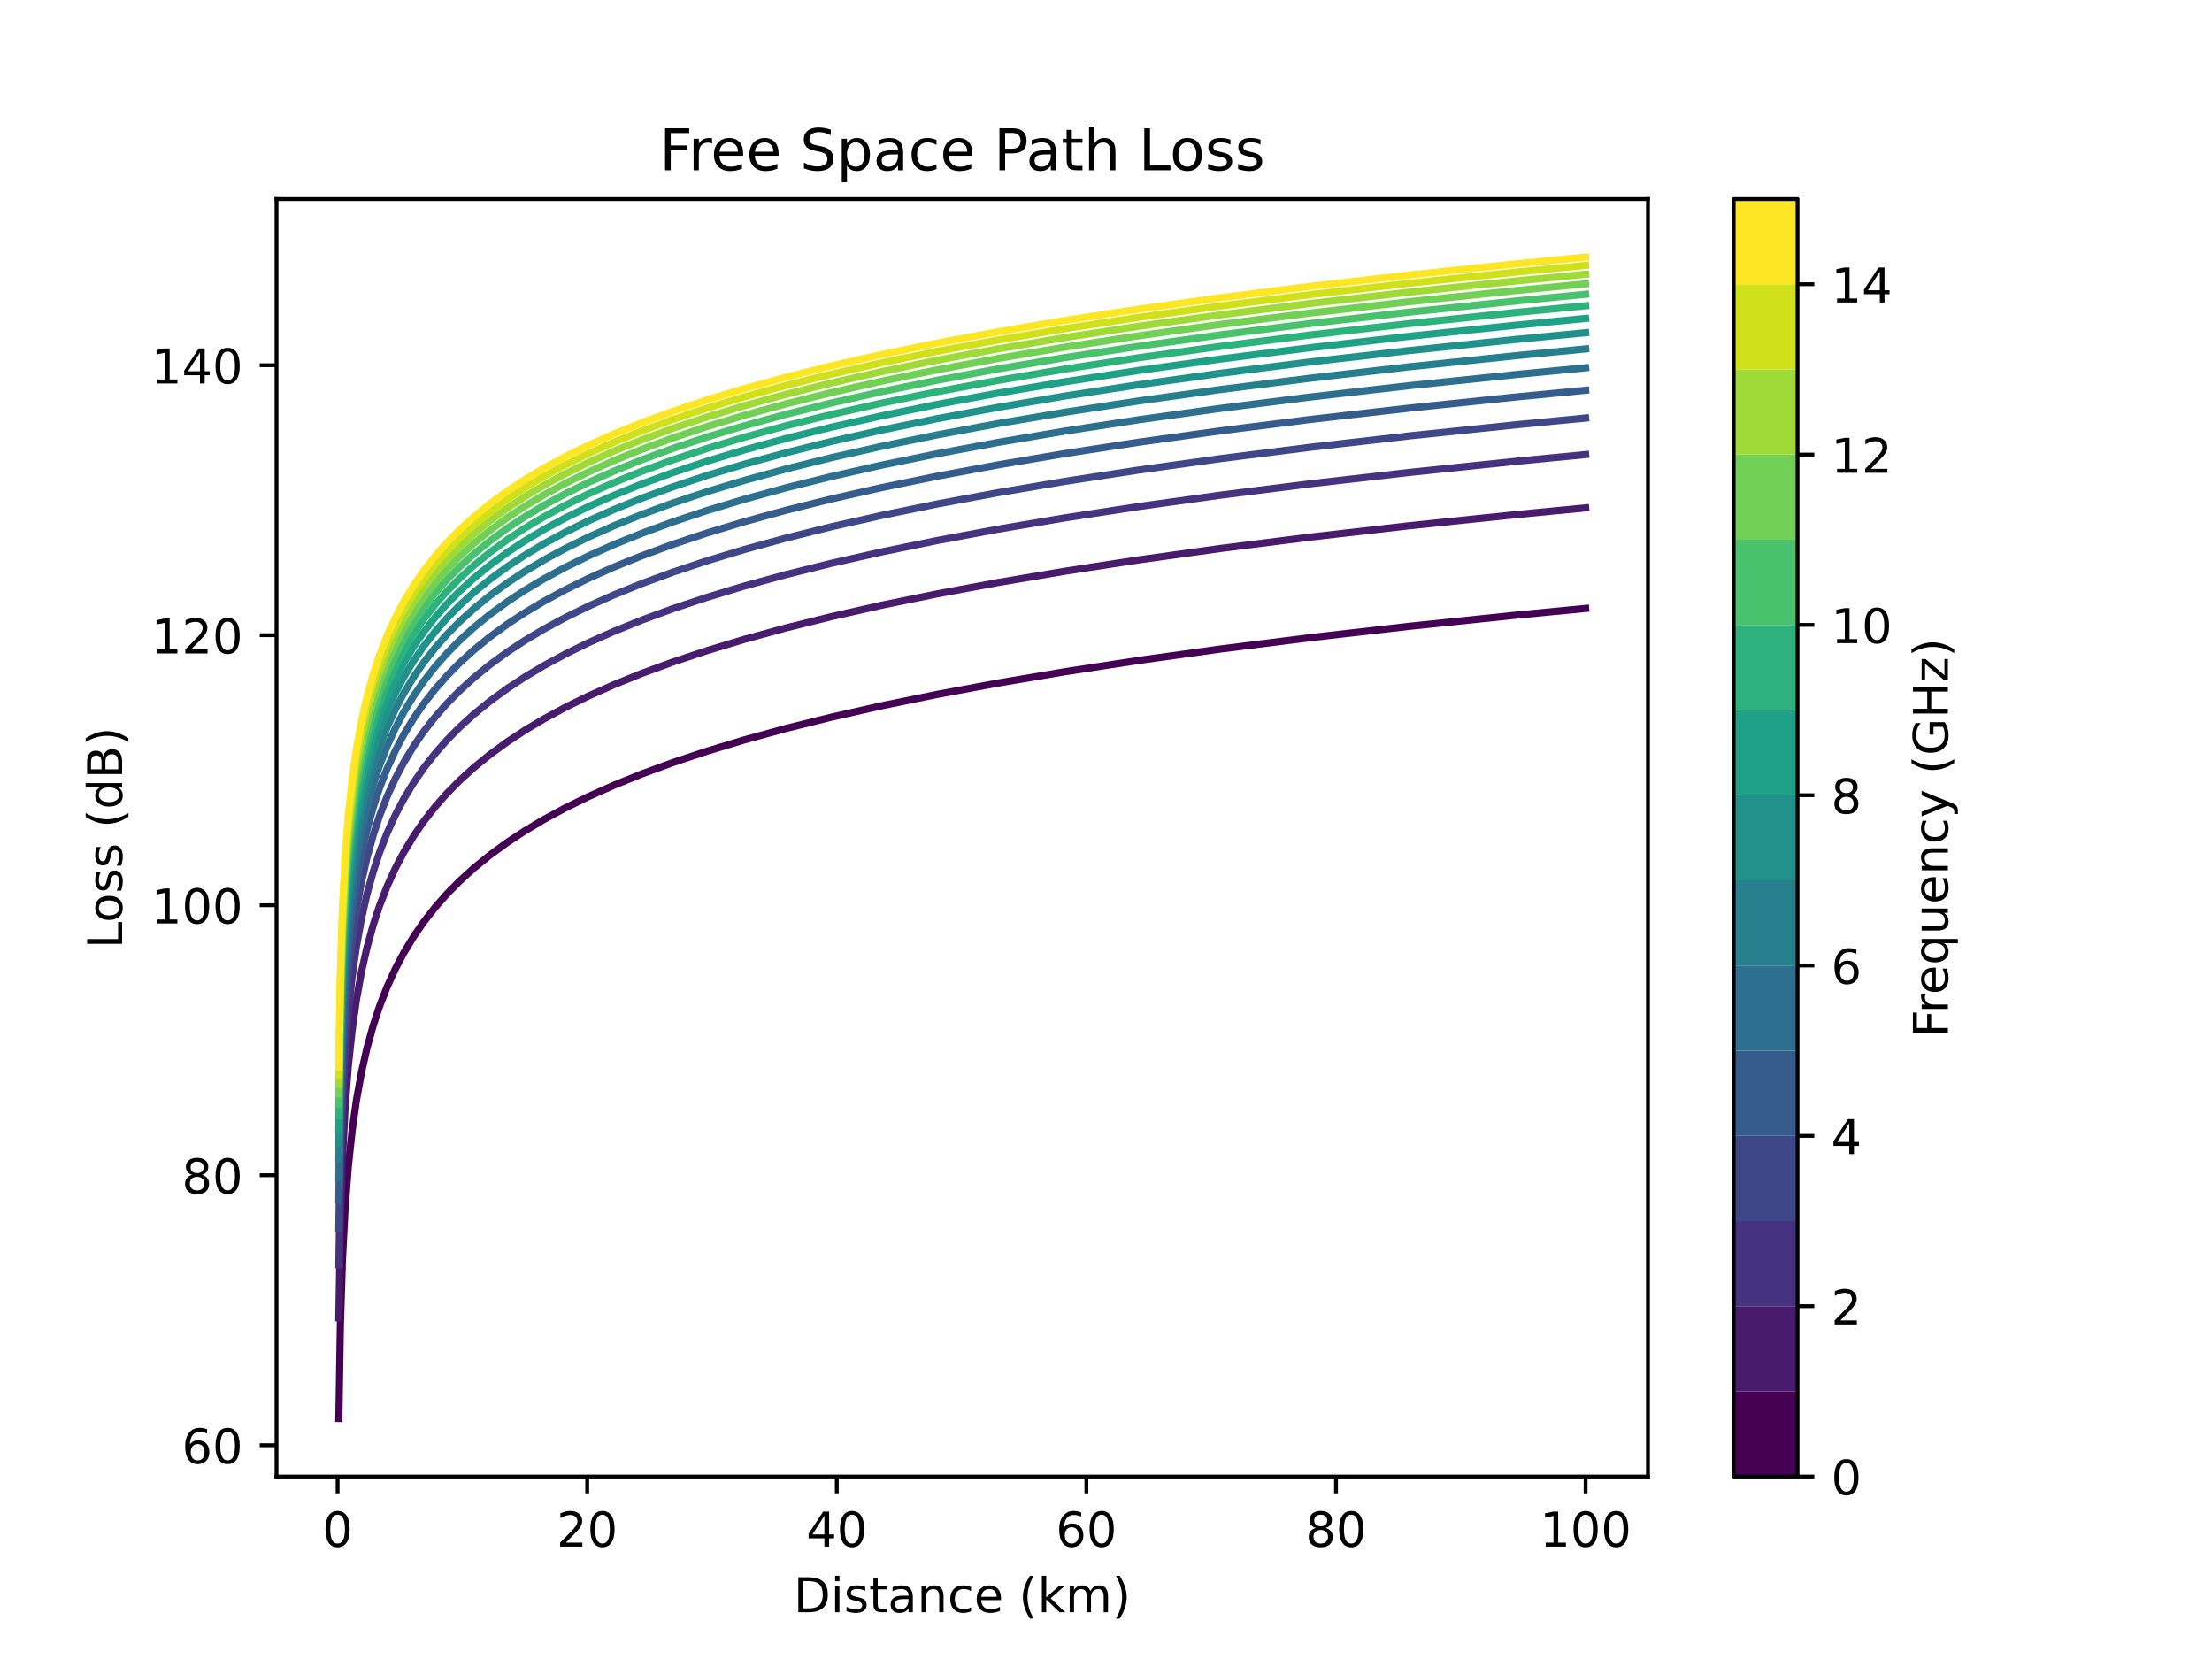 <?xml version="1.0" encoding="utf-8" standalone="no"?>
<!DOCTYPE svg PUBLIC "-//W3C//DTD SVG 1.1//EN"
  "http://www.w3.org/Graphics/SVG/1.1/DTD/svg11.dtd">
<!-- Created with matplotlib (https://matplotlib.org/) -->
<svg height="345.6pt" version="1.1" viewBox="0 0 460.8 345.6" width="460.8pt" xmlns="http://www.w3.org/2000/svg" xmlns:xlink="http://www.w3.org/1999/xlink">
 <defs>
  <style type="text/css">*{stroke-linecap:butt;stroke-linejoin:round;}</style>
 </defs>
 <g id="figure_1">
  <g id="patch_1">
   <path d="M 0 345.6 
L 460.8 345.6 
L 460.8 0 
L 0 0 
z
" style="fill:#ffffff;"/>
  </g>
  <g id="axes_1">
   <g id="patch_2">
    <path d="M 57.6 307.584 
L 343.296 307.584 
L 343.296 41.472 
L 57.6 41.472 
z
" style="fill:#ffffff;"/>
   </g>
   <g id="matplotlib.axis_1">
    <g id="xtick_1">
     <g id="line2d_1">
      <defs>
       <path d="M 0 0 
L 0 3.5 
" id="mf21eb41e03" style="stroke:#000000;stroke-width:0.8;"/>
      </defs>
      <g>
       <use style="stroke:#000000;stroke-width:0.8;" x="70.326" xlink:href="#mf21eb41e03" y="307.584"/>
      </g>
     </g>
     <g id="text_1">
      <!-- 0 -->
      <g transform="translate(67.145 322.182)scale(0.1 -0.1)">
       <defs>
        <path d="M 31.781 66.406 
Q 24.172 66.406 20.328 58.906 
Q 16.5 51.422 16.5 36.375 
Q 16.5 21.391 20.328 13.891 
Q 24.172 6.391 31.781 6.391 
Q 39.453 6.391 43.281 13.891 
Q 47.125 21.391 47.125 36.375 
Q 47.125 51.422 43.281 58.906 
Q 39.453 66.406 31.781 66.406 
z
M 31.781 74.219 
Q 44.047 74.219 50.516 64.516 
Q 56.984 54.828 56.984 36.375 
Q 56.984 17.969 50.516 8.266 
Q 44.047 -1.422 31.781 -1.422 
Q 19.531 -1.422 13.062 8.266 
Q 6.594 17.969 6.594 36.375 
Q 6.594 54.828 13.062 64.516 
Q 19.531 74.219 31.781 74.219 
z
" id="DejaVuSans-48"/>
       </defs>
       <use xlink:href="#DejaVuSans-48"/>
      </g>
     </g>
    </g>
    <g id="xtick_2">
     <g id="line2d_2">
      <g>
       <use style="stroke:#000000;stroke-width:0.8;" x="122.323" xlink:href="#mf21eb41e03" y="307.584"/>
      </g>
     </g>
     <g id="text_2">
      <!-- 20 -->
      <g transform="translate(115.96 322.182)scale(0.1 -0.1)">
       <defs>
        <path d="M 19.188 8.297 
L 53.609 8.297 
L 53.609 0 
L 7.328 0 
L 7.328 8.297 
Q 12.938 14.109 22.625 23.891 
Q 32.328 33.688 34.812 36.531 
Q 39.547 41.844 41.422 45.531 
Q 43.312 49.219 43.312 52.781 
Q 43.312 58.594 39.234 62.25 
Q 35.156 65.922 28.609 65.922 
Q 23.969 65.922 18.812 64.312 
Q 13.672 62.703 7.812 59.422 
L 7.812 69.391 
Q 13.766 71.781 18.938 73 
Q 24.125 74.219 28.422 74.219 
Q 39.75 74.219 46.484 68.547 
Q 53.219 62.891 53.219 53.422 
Q 53.219 48.922 51.531 44.891 
Q 49.859 40.875 45.406 35.406 
Q 44.188 33.984 37.641 27.219 
Q 31.109 20.453 19.188 8.297 
z
" id="DejaVuSans-50"/>
       </defs>
       <use xlink:href="#DejaVuSans-50"/>
       <use x="63.623" xlink:href="#DejaVuSans-48"/>
      </g>
     </g>
    </g>
    <g id="xtick_3">
     <g id="line2d_3">
      <g>
       <use style="stroke:#000000;stroke-width:0.8;" x="174.32" xlink:href="#mf21eb41e03" y="307.584"/>
      </g>
     </g>
     <g id="text_3">
      <!-- 40 -->
      <g transform="translate(167.957 322.182)scale(0.1 -0.1)">
       <defs>
        <path d="M 37.797 64.312 
L 12.891 25.391 
L 37.797 25.391 
z
M 35.203 72.906 
L 47.609 72.906 
L 47.609 25.391 
L 58.016 25.391 
L 58.016 17.188 
L 47.609 17.188 
L 47.609 0 
L 37.797 0 
L 37.797 17.188 
L 4.891 17.188 
L 4.891 26.703 
z
" id="DejaVuSans-52"/>
       </defs>
       <use xlink:href="#DejaVuSans-52"/>
       <use x="63.623" xlink:href="#DejaVuSans-48"/>
      </g>
     </g>
    </g>
    <g id="xtick_4">
     <g id="line2d_4">
      <g>
       <use style="stroke:#000000;stroke-width:0.8;" x="226.316" xlink:href="#mf21eb41e03" y="307.584"/>
      </g>
     </g>
     <g id="text_4">
      <!-- 60 -->
      <g transform="translate(219.954 322.182)scale(0.1 -0.1)">
       <defs>
        <path d="M 33.016 40.375 
Q 26.375 40.375 22.484 35.828 
Q 18.609 31.297 18.609 23.391 
Q 18.609 15.531 22.484 10.953 
Q 26.375 6.391 33.016 6.391 
Q 39.656 6.391 43.531 10.953 
Q 47.406 15.531 47.406 23.391 
Q 47.406 31.297 43.531 35.828 
Q 39.656 40.375 33.016 40.375 
z
M 52.594 71.297 
L 52.594 62.312 
Q 48.875 64.062 45.094 64.984 
Q 41.312 65.922 37.594 65.922 
Q 27.828 65.922 22.672 59.328 
Q 17.531 52.734 16.797 39.406 
Q 19.672 43.656 24.016 45.922 
Q 28.375 48.188 33.594 48.188 
Q 44.578 48.188 50.953 41.516 
Q 57.328 34.859 57.328 23.391 
Q 57.328 12.156 50.688 5.359 
Q 44.047 -1.422 33.016 -1.422 
Q 20.359 -1.422 13.672 8.266 
Q 6.984 17.969 6.984 36.375 
Q 6.984 53.656 15.188 63.938 
Q 23.391 74.219 37.203 74.219 
Q 40.922 74.219 44.703 73.484 
Q 48.484 72.75 52.594 71.297 
z
" id="DejaVuSans-54"/>
       </defs>
       <use xlink:href="#DejaVuSans-54"/>
       <use x="63.623" xlink:href="#DejaVuSans-48"/>
      </g>
     </g>
    </g>
    <g id="xtick_5">
     <g id="line2d_5">
      <g>
       <use style="stroke:#000000;stroke-width:0.8;" x="278.313" xlink:href="#mf21eb41e03" y="307.584"/>
      </g>
     </g>
     <g id="text_5">
      <!-- 80 -->
      <g transform="translate(271.951 322.182)scale(0.1 -0.1)">
       <defs>
        <path d="M 31.781 34.625 
Q 24.75 34.625 20.719 30.859 
Q 16.703 27.094 16.703 20.516 
Q 16.703 13.922 20.719 10.156 
Q 24.75 6.391 31.781 6.391 
Q 38.812 6.391 42.859 10.172 
Q 46.922 13.969 46.922 20.516 
Q 46.922 27.094 42.891 30.859 
Q 38.875 34.625 31.781 34.625 
z
M 21.922 38.812 
Q 15.578 40.375 12.031 44.719 
Q 8.5 49.078 8.5 55.328 
Q 8.5 64.062 14.719 69.141 
Q 20.953 74.219 31.781 74.219 
Q 42.672 74.219 48.875 69.141 
Q 55.078 64.062 55.078 55.328 
Q 55.078 49.078 51.531 44.719 
Q 48 40.375 41.703 38.812 
Q 48.828 37.156 52.797 32.312 
Q 56.781 27.484 56.781 20.516 
Q 56.781 9.906 50.312 4.234 
Q 43.844 -1.422 31.781 -1.422 
Q 19.734 -1.422 13.25 4.234 
Q 6.781 9.906 6.781 20.516 
Q 6.781 27.484 10.781 32.312 
Q 14.797 37.156 21.922 38.812 
z
M 18.312 54.391 
Q 18.312 48.734 21.844 45.562 
Q 25.391 42.391 31.781 42.391 
Q 38.141 42.391 41.719 45.562 
Q 45.312 48.734 45.312 54.391 
Q 45.312 60.062 41.719 63.234 
Q 38.141 66.406 31.781 66.406 
Q 25.391 66.406 21.844 63.234 
Q 18.312 60.062 18.312 54.391 
z
" id="DejaVuSans-56"/>
       </defs>
       <use xlink:href="#DejaVuSans-56"/>
       <use x="63.623" xlink:href="#DejaVuSans-48"/>
      </g>
     </g>
    </g>
    <g id="xtick_6">
     <g id="line2d_6">
      <g>
       <use style="stroke:#000000;stroke-width:0.8;" x="330.31" xlink:href="#mf21eb41e03" y="307.584"/>
      </g>
     </g>
     <g id="text_6">
      <!-- 100 -->
      <g transform="translate(320.766 322.182)scale(0.1 -0.1)">
       <defs>
        <path d="M 12.406 8.297 
L 28.516 8.297 
L 28.516 63.922 
L 10.984 60.406 
L 10.984 69.391 
L 28.422 72.906 
L 38.281 72.906 
L 38.281 8.297 
L 54.391 8.297 
L 54.391 0 
L 12.406 0 
z
" id="DejaVuSans-49"/>
       </defs>
       <use xlink:href="#DejaVuSans-49"/>
       <use x="63.623" xlink:href="#DejaVuSans-48"/>
       <use x="127.246" xlink:href="#DejaVuSans-48"/>
      </g>
     </g>
    </g>
    <g id="text_7">
     <!-- Distance (km) -->
     <g transform="translate(165.329 335.861)scale(0.1 -0.1)">
      <defs>
       <path d="M 19.672 64.797 
L 19.672 8.109 
L 31.594 8.109 
Q 46.688 8.109 53.688 14.938 
Q 60.688 21.781 60.688 36.531 
Q 60.688 51.172 53.688 57.984 
Q 46.688 64.797 31.594 64.797 
z
M 9.812 72.906 
L 30.078 72.906 
Q 51.266 72.906 61.172 64.094 
Q 71.094 55.281 71.094 36.531 
Q 71.094 17.672 61.125 8.828 
Q 51.172 0 30.078 0 
L 9.812 0 
z
" id="DejaVuSans-68"/>
       <path d="M 9.422 54.688 
L 18.406 54.688 
L 18.406 0 
L 9.422 0 
z
M 9.422 75.984 
L 18.406 75.984 
L 18.406 64.594 
L 9.422 64.594 
z
" id="DejaVuSans-105"/>
       <path d="M 44.281 53.078 
L 44.281 44.578 
Q 40.484 46.531 36.375 47.5 
Q 32.281 48.484 27.875 48.484 
Q 21.188 48.484 17.844 46.438 
Q 14.5 44.391 14.5 40.281 
Q 14.5 37.156 16.891 35.375 
Q 19.281 33.594 26.516 31.984 
L 29.594 31.297 
Q 39.156 29.25 43.188 25.516 
Q 47.219 21.781 47.219 15.094 
Q 47.219 7.469 41.188 3.016 
Q 35.156 -1.422 24.609 -1.422 
Q 20.219 -1.422 15.453 -0.562 
Q 10.688 0.297 5.422 2 
L 5.422 11.281 
Q 10.406 8.688 15.234 7.391 
Q 20.062 6.109 24.812 6.109 
Q 31.156 6.109 34.562 8.281 
Q 37.984 10.453 37.984 14.406 
Q 37.984 18.062 35.516 20.016 
Q 33.062 21.969 24.703 23.781 
L 21.578 24.516 
Q 13.234 26.266 9.516 29.906 
Q 5.812 33.547 5.812 39.891 
Q 5.812 47.609 11.281 51.797 
Q 16.75 56 26.812 56 
Q 31.781 56 36.172 55.266 
Q 40.578 54.547 44.281 53.078 
z
" id="DejaVuSans-115"/>
       <path d="M 18.312 70.219 
L 18.312 54.688 
L 36.812 54.688 
L 36.812 47.703 
L 18.312 47.703 
L 18.312 18.016 
Q 18.312 11.328 20.141 9.422 
Q 21.969 7.516 27.594 7.516 
L 36.812 7.516 
L 36.812 0 
L 27.594 0 
Q 17.188 0 13.234 3.875 
Q 9.281 7.766 9.281 18.016 
L 9.281 47.703 
L 2.688 47.703 
L 2.688 54.688 
L 9.281 54.688 
L 9.281 70.219 
z
" id="DejaVuSans-116"/>
       <path d="M 34.281 27.484 
Q 23.391 27.484 19.188 25 
Q 14.984 22.516 14.984 16.5 
Q 14.984 11.719 18.141 8.906 
Q 21.297 6.109 26.703 6.109 
Q 34.188 6.109 38.703 11.406 
Q 43.219 16.703 43.219 25.484 
L 43.219 27.484 
z
M 52.203 31.203 
L 52.203 0 
L 43.219 0 
L 43.219 8.297 
Q 40.141 3.328 35.547 0.953 
Q 30.953 -1.422 24.312 -1.422 
Q 15.922 -1.422 10.953 3.297 
Q 6 8.016 6 15.922 
Q 6 25.141 12.172 29.828 
Q 18.359 34.516 30.609 34.516 
L 43.219 34.516 
L 43.219 35.406 
Q 43.219 41.609 39.141 45 
Q 35.062 48.391 27.688 48.391 
Q 23 48.391 18.547 47.266 
Q 14.109 46.141 10.016 43.891 
L 10.016 52.203 
Q 14.938 54.109 19.578 55.047 
Q 24.219 56 28.609 56 
Q 40.484 56 46.344 49.844 
Q 52.203 43.703 52.203 31.203 
z
" id="DejaVuSans-97"/>
       <path d="M 54.891 33.016 
L 54.891 0 
L 45.906 0 
L 45.906 32.719 
Q 45.906 40.484 42.875 44.328 
Q 39.844 48.188 33.797 48.188 
Q 26.516 48.188 22.312 43.547 
Q 18.109 38.922 18.109 30.906 
L 18.109 0 
L 9.078 0 
L 9.078 54.688 
L 18.109 54.688 
L 18.109 46.188 
Q 21.344 51.125 25.703 53.562 
Q 30.078 56 35.797 56 
Q 45.219 56 50.047 50.172 
Q 54.891 44.344 54.891 33.016 
z
" id="DejaVuSans-110"/>
       <path d="M 48.781 52.594 
L 48.781 44.188 
Q 44.969 46.297 41.141 47.344 
Q 37.312 48.391 33.406 48.391 
Q 24.656 48.391 19.812 42.844 
Q 14.984 37.312 14.984 27.297 
Q 14.984 17.281 19.812 11.734 
Q 24.656 6.203 33.406 6.203 
Q 37.312 6.203 41.141 7.25 
Q 44.969 8.297 48.781 10.406 
L 48.781 2.094 
Q 45.016 0.344 40.984 -0.531 
Q 36.969 -1.422 32.422 -1.422 
Q 20.062 -1.422 12.781 6.344 
Q 5.516 14.109 5.516 27.297 
Q 5.516 40.672 12.859 48.328 
Q 20.219 56 33.016 56 
Q 37.156 56 41.109 55.141 
Q 45.062 54.297 48.781 52.594 
z
" id="DejaVuSans-99"/>
       <path d="M 56.203 29.594 
L 56.203 25.203 
L 14.891 25.203 
Q 15.484 15.922 20.484 11.062 
Q 25.484 6.203 34.422 6.203 
Q 39.594 6.203 44.453 7.469 
Q 49.312 8.734 54.109 11.281 
L 54.109 2.781 
Q 49.266 0.734 44.188 -0.344 
Q 39.109 -1.422 33.891 -1.422 
Q 20.797 -1.422 13.156 6.188 
Q 5.516 13.812 5.516 26.812 
Q 5.516 40.234 12.766 48.109 
Q 20.016 56 32.328 56 
Q 43.359 56 49.781 48.891 
Q 56.203 41.797 56.203 29.594 
z
M 47.219 32.234 
Q 47.125 39.594 43.094 43.984 
Q 39.062 48.391 32.422 48.391 
Q 24.906 48.391 20.391 44.141 
Q 15.875 39.891 15.188 32.172 
z
" id="DejaVuSans-101"/>
       <path id="DejaVuSans-32"/>
       <path d="M 31 75.875 
Q 24.469 64.656 21.281 53.656 
Q 18.109 42.672 18.109 31.391 
Q 18.109 20.125 21.312 9.062 
Q 24.516 -2 31 -13.188 
L 23.188 -13.188 
Q 15.875 -1.703 12.234 9.375 
Q 8.594 20.453 8.594 31.391 
Q 8.594 42.281 12.203 53.312 
Q 15.828 64.359 23.188 75.875 
z
" id="DejaVuSans-40"/>
       <path d="M 9.078 75.984 
L 18.109 75.984 
L 18.109 31.109 
L 44.922 54.688 
L 56.391 54.688 
L 27.391 29.109 
L 57.625 0 
L 45.906 0 
L 18.109 26.703 
L 18.109 0 
L 9.078 0 
z
" id="DejaVuSans-107"/>
       <path d="M 52 44.188 
Q 55.375 50.25 60.062 53.125 
Q 64.75 56 71.094 56 
Q 79.641 56 84.281 50.016 
Q 88.922 44.047 88.922 33.016 
L 88.922 0 
L 79.891 0 
L 79.891 32.719 
Q 79.891 40.578 77.094 44.375 
Q 74.312 48.188 68.609 48.188 
Q 61.625 48.188 57.562 43.547 
Q 53.516 38.922 53.516 30.906 
L 53.516 0 
L 44.484 0 
L 44.484 32.719 
Q 44.484 40.625 41.703 44.406 
Q 38.922 48.188 33.109 48.188 
Q 26.219 48.188 22.156 43.531 
Q 18.109 38.875 18.109 30.906 
L 18.109 0 
L 9.078 0 
L 9.078 54.688 
L 18.109 54.688 
L 18.109 46.188 
Q 21.188 51.219 25.484 53.609 
Q 29.781 56 35.688 56 
Q 41.656 56 45.828 52.969 
Q 50 49.953 52 44.188 
z
" id="DejaVuSans-109"/>
       <path d="M 8.016 75.875 
L 15.828 75.875 
Q 23.141 64.359 26.781 53.312 
Q 30.422 42.281 30.422 31.391 
Q 30.422 20.453 26.781 9.375 
Q 23.141 -1.703 15.828 -13.188 
L 8.016 -13.188 
Q 14.5 -2 17.703 9.062 
Q 20.906 20.125 20.906 31.391 
Q 20.906 42.672 17.703 53.656 
Q 14.5 64.656 8.016 75.875 
z
" id="DejaVuSans-41"/>
      </defs>
      <use xlink:href="#DejaVuSans-68"/>
      <use x="77.002" xlink:href="#DejaVuSans-105"/>
      <use x="104.785" xlink:href="#DejaVuSans-115"/>
      <use x="156.885" xlink:href="#DejaVuSans-116"/>
      <use x="196.094" xlink:href="#DejaVuSans-97"/>
      <use x="257.373" xlink:href="#DejaVuSans-110"/>
      <use x="320.752" xlink:href="#DejaVuSans-99"/>
      <use x="375.732" xlink:href="#DejaVuSans-101"/>
      <use x="437.256" xlink:href="#DejaVuSans-32"/>
      <use x="469.043" xlink:href="#DejaVuSans-40"/>
      <use x="508.057" xlink:href="#DejaVuSans-107"/>
      <use x="565.967" xlink:href="#DejaVuSans-109"/>
      <use x="663.379" xlink:href="#DejaVuSans-41"/>
     </g>
    </g>
   </g>
   <g id="matplotlib.axis_2">
    <g id="ytick_1">
     <g id="line2d_7">
      <defs>
       <path d="M 0 0 
L -3.5 0 
" id="m1168a7c85b" style="stroke:#000000;stroke-width:0.8;"/>
      </defs>
      <g>
       <use style="stroke:#000000;stroke-width:0.8;" x="57.6" xlink:href="#m1168a7c85b" y="301.068"/>
      </g>
     </g>
     <g id="text_8">
      <!-- 60 -->
      <g transform="translate(37.875 304.867)scale(0.1 -0.1)">
       <use xlink:href="#DejaVuSans-54"/>
       <use x="63.623" xlink:href="#DejaVuSans-48"/>
      </g>
     </g>
    </g>
    <g id="ytick_2">
     <g id="line2d_8">
      <g>
       <use style="stroke:#000000;stroke-width:0.8;" x="57.6" xlink:href="#m1168a7c85b" y="244.821"/>
      </g>
     </g>
     <g id="text_9">
      <!-- 80 -->
      <g transform="translate(37.875 248.62)scale(0.1 -0.1)">
       <use xlink:href="#DejaVuSans-56"/>
       <use x="63.623" xlink:href="#DejaVuSans-48"/>
      </g>
     </g>
    </g>
    <g id="ytick_3">
     <g id="line2d_9">
      <g>
       <use style="stroke:#000000;stroke-width:0.8;" x="57.6" xlink:href="#m1168a7c85b" y="188.574"/>
      </g>
     </g>
     <g id="text_10">
      <!-- 100 -->
      <g transform="translate(31.512 192.373)scale(0.1 -0.1)">
       <use xlink:href="#DejaVuSans-49"/>
       <use x="63.623" xlink:href="#DejaVuSans-48"/>
       <use x="127.246" xlink:href="#DejaVuSans-48"/>
      </g>
     </g>
    </g>
    <g id="ytick_4">
     <g id="line2d_10">
      <g>
       <use style="stroke:#000000;stroke-width:0.8;" x="57.6" xlink:href="#m1168a7c85b" y="132.327"/>
      </g>
     </g>
     <g id="text_11">
      <!-- 120 -->
      <g transform="translate(31.512 136.126)scale(0.1 -0.1)">
       <use xlink:href="#DejaVuSans-49"/>
       <use x="63.623" xlink:href="#DejaVuSans-50"/>
       <use x="127.246" xlink:href="#DejaVuSans-48"/>
      </g>
     </g>
    </g>
    <g id="ytick_5">
     <g id="line2d_11">
      <g>
       <use style="stroke:#000000;stroke-width:0.8;" x="57.6" xlink:href="#m1168a7c85b" y="76.08"/>
      </g>
     </g>
     <g id="text_12">
      <!-- 140 -->
      <g transform="translate(31.512 79.88)scale(0.1 -0.1)">
       <use xlink:href="#DejaVuSans-49"/>
       <use x="63.623" xlink:href="#DejaVuSans-52"/>
       <use x="127.246" xlink:href="#DejaVuSans-48"/>
      </g>
     </g>
    </g>
    <g id="text_13">
     <!-- Loss (dB) -->
     <g transform="translate(25.433 197.59)rotate(-90)scale(0.1 -0.1)">
      <defs>
       <path d="M 9.812 72.906 
L 19.672 72.906 
L 19.672 8.297 
L 55.172 8.297 
L 55.172 0 
L 9.812 0 
z
" id="DejaVuSans-76"/>
       <path d="M 30.609 48.391 
Q 23.391 48.391 19.188 42.75 
Q 14.984 37.109 14.984 27.297 
Q 14.984 17.484 19.156 11.844 
Q 23.344 6.203 30.609 6.203 
Q 37.797 6.203 41.984 11.859 
Q 46.188 17.531 46.188 27.297 
Q 46.188 37.016 41.984 42.703 
Q 37.797 48.391 30.609 48.391 
z
M 30.609 56 
Q 42.328 56 49.016 48.375 
Q 55.719 40.766 55.719 27.297 
Q 55.719 13.875 49.016 6.219 
Q 42.328 -1.422 30.609 -1.422 
Q 18.844 -1.422 12.172 6.219 
Q 5.516 13.875 5.516 27.297 
Q 5.516 40.766 12.172 48.375 
Q 18.844 56 30.609 56 
z
" id="DejaVuSans-111"/>
       <path d="M 45.406 46.391 
L 45.406 75.984 
L 54.391 75.984 
L 54.391 0 
L 45.406 0 
L 45.406 8.203 
Q 42.578 3.328 38.25 0.953 
Q 33.938 -1.422 27.875 -1.422 
Q 17.969 -1.422 11.734 6.484 
Q 5.516 14.406 5.516 27.297 
Q 5.516 40.188 11.734 48.094 
Q 17.969 56 27.875 56 
Q 33.938 56 38.25 53.625 
Q 42.578 51.266 45.406 46.391 
z
M 14.797 27.297 
Q 14.797 17.391 18.875 11.75 
Q 22.953 6.109 30.078 6.109 
Q 37.203 6.109 41.297 11.75 
Q 45.406 17.391 45.406 27.297 
Q 45.406 37.203 41.297 42.844 
Q 37.203 48.484 30.078 48.484 
Q 22.953 48.484 18.875 42.844 
Q 14.797 37.203 14.797 27.297 
z
" id="DejaVuSans-100"/>
       <path d="M 19.672 34.812 
L 19.672 8.109 
L 35.5 8.109 
Q 43.453 8.109 47.281 11.406 
Q 51.125 14.703 51.125 21.484 
Q 51.125 28.328 47.281 31.562 
Q 43.453 34.812 35.5 34.812 
z
M 19.672 64.797 
L 19.672 42.828 
L 34.281 42.828 
Q 41.5 42.828 45.031 45.531 
Q 48.578 48.25 48.578 53.812 
Q 48.578 59.328 45.031 62.062 
Q 41.5 64.797 34.281 64.797 
z
M 9.812 72.906 
L 35.016 72.906 
Q 46.297 72.906 52.391 68.219 
Q 58.5 63.531 58.5 54.891 
Q 58.5 48.188 55.375 44.234 
Q 52.25 40.281 46.188 39.312 
Q 53.469 37.75 57.5 32.781 
Q 61.531 27.828 61.531 20.406 
Q 61.531 10.641 54.891 5.312 
Q 48.25 0 35.984 0 
L 9.812 0 
z
" id="DejaVuSans-66"/>
      </defs>
      <use xlink:href="#DejaVuSans-76"/>
      <use x="53.963" xlink:href="#DejaVuSans-111"/>
      <use x="115.145" xlink:href="#DejaVuSans-115"/>
      <use x="167.244" xlink:href="#DejaVuSans-115"/>
      <use x="219.344" xlink:href="#DejaVuSans-32"/>
      <use x="251.131" xlink:href="#DejaVuSans-40"/>
      <use x="290.145" xlink:href="#DejaVuSans-100"/>
      <use x="353.621" xlink:href="#DejaVuSans-66"/>
      <use x="422.225" xlink:href="#DejaVuSans-41"/>
     </g>
    </g>
   </g>
   <g id="line2d_12">
    <path clip-path="url(#peaab844a6f)" d="M 70.586 295.488 
L 70.906 275.875 
L 71.336 262.348 
L 71.877 251.866 
L 72.549 243.073 
L 73.34 235.634 
L 74.246 229.209 
L 75.286 223.46 
L 76.431 218.388 
L 77.737 213.654 
L 79.076 209.596 
L 80.657 205.538 
L 82.357 201.818 
L 84.143 198.437 
L 86.194 195.055 
L 88.299 192.012 
L 90.684 188.968 
L 93.068 186.263 
L 95.732 183.558 
L 98.707 180.852 
L 102.031 178.147 
L 105.743 175.442 
L 109.347 173.075 
L 113.318 170.708 
L 117.692 168.34 
L 122.512 165.973 
L 127.822 163.606 
L 133.672 161.239 
L 140.118 158.872 
L 147.219 156.505 
L 155.043 154.138 
L 163.664 151.771 
L 173.161 149.404 
L 183.625 147.037 
L 195.153 144.669 
L 207.855 142.302 
L 221.849 139.935 
L 237.267 137.568 
L 254.253 135.201 
L 272.968 132.834 
L 293.588 130.467 
L 316.305 128.1 
L 330.31 126.747 
L 330.31 126.747 
" style="fill:none;stroke:#440154;stroke-linecap:square;stroke-width:1.5;"/>
   </g>
   <g id="line2d_13">
    <path clip-path="url(#peaab844a6f)" d="M 70.586 274.542 
L 70.906 254.929 
L 71.336 241.403 
L 71.877 230.92 
L 72.549 222.128 
L 73.34 214.688 
L 74.246 208.263 
L 75.286 202.515 
L 76.431 197.442 
L 77.737 192.708 
L 79.076 188.65 
L 80.657 184.592 
L 82.357 180.873 
L 84.143 177.491 
L 86.194 174.109 
L 88.299 171.066 
L 90.684 168.023 
L 93.068 165.317 
L 95.732 162.612 
L 98.707 159.907 
L 102.031 157.201 
L 105.743 154.496 
L 109.347 152.129 
L 113.318 149.762 
L 117.692 147.395 
L 122.512 145.028 
L 127.822 142.661 
L 133.672 140.294 
L 140.118 137.926 
L 147.219 135.559 
L 155.043 133.192 
L 163.664 130.825 
L 173.161 128.458 
L 183.625 126.091 
L 195.153 123.724 
L 207.855 121.357 
L 221.849 118.99 
L 237.267 116.623 
L 254.253 114.255 
L 272.968 111.888 
L 293.588 109.521 
L 316.305 107.154 
L 330.31 105.801 
L 330.31 105.801 
" style="fill:none;stroke:#481b6d;stroke-linecap:square;stroke-width:1.5;"/>
   </g>
   <g id="line2d_14">
    <path clip-path="url(#peaab844a6f)" d="M 70.586 263.434 
L 70.906 243.821 
L 71.336 230.295 
L 71.877 219.812 
L 72.549 211.02 
L 73.34 203.58 
L 74.246 197.155 
L 75.286 191.407 
L 76.431 186.334 
L 77.737 181.6 
L 79.076 177.542 
L 80.657 173.484 
L 82.357 169.764 
L 84.143 166.383 
L 86.194 163.001 
L 88.299 159.958 
L 90.684 156.914 
L 93.068 154.209 
L 95.732 151.504 
L 98.707 148.799 
L 102.031 146.093 
L 105.743 143.388 
L 109.347 141.021 
L 113.318 138.654 
L 117.692 136.287 
L 122.512 133.92 
L 127.822 131.553 
L 133.672 129.185 
L 140.118 126.818 
L 147.219 124.451 
L 155.043 122.084 
L 163.664 119.717 
L 173.161 117.35 
L 183.625 114.983 
L 195.153 112.616 
L 207.855 110.249 
L 221.849 107.881 
L 237.267 105.514 
L 254.253 103.147 
L 272.968 100.78 
L 293.588 98.413 
L 316.305 96.046 
L 330.31 94.693 
L 330.31 94.693 
" style="fill:none;stroke:#46327e;stroke-linecap:square;stroke-width:1.5;"/>
   </g>
   <g id="line2d_15">
    <path clip-path="url(#peaab844a6f)" d="M 70.586 255.827 
L 70.906 236.213 
L 71.336 222.687 
L 71.877 212.204 
L 72.549 203.412 
L 73.34 195.973 
L 74.246 189.548 
L 75.286 183.799 
L 76.431 178.726 
L 77.737 173.992 
L 79.076 169.934 
L 80.657 165.876 
L 82.357 162.157 
L 84.143 158.775 
L 86.194 155.394 
L 88.299 152.35 
L 90.684 149.307 
L 93.068 146.601 
L 95.732 143.896 
L 98.707 141.191 
L 102.031 138.486 
L 105.743 135.78 
L 109.347 133.413 
L 113.318 131.046 
L 117.692 128.679 
L 122.512 126.312 
L 127.822 123.945 
L 133.672 121.578 
L 140.118 119.211 
L 147.219 116.843 
L 155.043 114.476 
L 163.664 112.109 
L 173.161 109.742 
L 183.625 107.375 
L 195.153 105.008 
L 207.855 102.641 
L 221.849 100.274 
L 237.267 97.907 
L 254.253 95.54 
L 272.968 93.172 
L 293.588 90.805 
L 316.305 88.438 
L 330.31 87.086 
L 330.31 87.086 
" style="fill:none;stroke:#3f4788;stroke-linecap:square;stroke-width:1.5;"/>
   </g>
   <g id="line2d_16">
    <path clip-path="url(#peaab844a6f)" d="M 70.586 250.034 
L 70.906 230.421 
L 71.336 216.894 
L 71.877 206.412 
L 72.549 197.619 
L 73.34 190.18 
L 74.246 183.755 
L 75.286 178.006 
L 76.431 172.934 
L 77.737 168.2 
L 79.076 164.142 
L 80.657 160.084 
L 82.357 156.364 
L 84.143 152.983 
L 86.194 149.601 
L 88.299 146.558 
L 90.684 143.514 
L 93.068 140.809 
L 95.732 138.104 
L 98.707 135.398 
L 102.031 132.693 
L 105.743 129.988 
L 109.347 127.621 
L 113.318 125.254 
L 117.692 122.886 
L 122.512 120.519 
L 127.822 118.152 
L 133.672 115.785 
L 140.118 113.418 
L 147.219 111.051 
L 155.043 108.684 
L 163.664 106.317 
L 173.161 103.95 
L 183.625 101.583 
L 195.153 99.215 
L 207.855 96.848 
L 221.849 94.481 
L 237.267 92.114 
L 254.253 89.747 
L 272.968 87.38 
L 293.588 85.013 
L 316.305 82.646 
L 330.31 81.293 
L 330.31 81.293 
" style="fill:none;stroke:#365c8d;stroke-linecap:square;stroke-width:1.5;"/>
   </g>
   <g id="line2d_17">
    <path clip-path="url(#peaab844a6f)" d="M 70.586 245.355 
L 70.906 225.742 
L 71.336 212.216 
L 71.877 201.733 
L 72.549 192.941 
L 73.34 185.501 
L 74.246 179.076 
L 75.286 173.327 
L 76.431 168.255 
L 77.737 163.521 
L 79.076 159.463 
L 80.657 155.405 
L 82.357 151.685 
L 84.143 148.304 
L 86.194 144.922 
L 88.299 141.879 
L 90.684 138.835 
L 93.068 136.13 
L 95.732 133.425 
L 98.707 130.719 
L 102.031 128.014 
L 105.743 125.309 
L 109.347 122.942 
L 113.318 120.575 
L 117.692 118.208 
L 122.512 115.841 
L 127.822 113.473 
L 133.672 111.106 
L 140.118 108.739 
L 147.219 106.372 
L 155.043 104.005 
L 163.664 101.638 
L 173.161 99.271 
L 183.625 96.904 
L 195.153 94.537 
L 207.855 92.169 
L 221.849 89.802 
L 237.267 87.435 
L 254.253 85.068 
L 272.968 82.701 
L 293.588 80.334 
L 316.305 77.967 
L 330.31 76.614 
L 330.31 76.614 
" style="fill:none;stroke:#2e6e8e;stroke-linecap:square;stroke-width:1.5;"/>
   </g>
   <g id="line2d_18">
    <path clip-path="url(#peaab844a6f)" d="M 70.586 241.43 
L 70.906 221.817 
L 71.336 208.291 
L 71.877 197.808 
L 72.549 189.016 
L 73.34 181.576 
L 74.246 175.151 
L 75.286 169.402 
L 76.431 164.33 
L 77.737 159.596 
L 79.076 155.538 
L 80.657 151.48 
L 82.357 147.76 
L 84.143 144.379 
L 86.194 140.997 
L 88.299 137.954 
L 90.684 134.91 
L 93.068 132.205 
L 95.732 129.5 
L 98.707 126.794 
L 102.031 124.089 
L 105.743 121.384 
L 109.347 119.017 
L 113.318 116.65 
L 117.692 114.283 
L 122.512 111.915 
L 127.822 109.548 
L 133.672 107.181 
L 140.118 104.814 
L 147.219 102.447 
L 155.043 100.08 
L 163.664 97.713 
L 173.161 95.346 
L 183.625 92.979 
L 195.153 90.611 
L 207.855 88.244 
L 221.849 85.877 
L 237.267 83.51 
L 254.253 81.143 
L 272.968 78.776 
L 293.588 76.409 
L 316.305 74.042 
L 330.31 72.689 
L 330.31 72.689 
" style="fill:none;stroke:#277f8e;stroke-linecap:square;stroke-width:1.5;"/>
   </g>
   <g id="line2d_19">
    <path clip-path="url(#peaab844a6f)" d="M 70.586 238.049 
L 70.906 218.436 
L 71.336 204.91 
L 71.877 194.427 
L 72.549 185.635 
L 73.34 178.195 
L 74.246 171.77 
L 75.286 166.021 
L 76.431 160.949 
L 77.737 156.215 
L 79.076 152.157 
L 80.657 148.099 
L 82.357 144.379 
L 84.143 140.998 
L 86.194 137.616 
L 88.299 134.573 
L 90.684 131.529 
L 93.068 128.824 
L 95.732 126.119 
L 98.707 123.414 
L 102.031 120.708 
L 105.743 118.003 
L 109.347 115.636 
L 113.318 113.269 
L 117.692 110.902 
L 122.512 108.535 
L 127.822 106.167 
L 133.672 103.8 
L 140.118 101.433 
L 147.219 99.066 
L 155.043 96.699 
L 163.664 94.332 
L 173.161 91.965 
L 183.625 89.598 
L 195.153 87.231 
L 207.855 84.863 
L 221.849 82.496 
L 237.267 80.129 
L 254.253 77.762 
L 272.968 75.395 
L 293.588 73.028 
L 316.305 70.661 
L 330.31 69.308 
L 330.31 69.308 
" style="fill:none;stroke:#21918c;stroke-linecap:square;stroke-width:1.5;"/>
   </g>
   <g id="line2d_20">
    <path clip-path="url(#peaab844a6f)" d="M 70.586 235.08 
L 70.906 215.467 
L 71.336 201.94 
L 71.877 191.457 
L 72.549 182.665 
L 73.34 175.226 
L 74.246 168.801 
L 75.286 163.052 
L 76.431 157.98 
L 77.737 153.246 
L 79.076 149.188 
L 80.657 145.13 
L 82.357 141.41 
L 84.143 138.028 
L 86.194 134.647 
L 88.299 131.603 
L 90.684 128.56 
L 93.068 125.855 
L 95.732 123.149 
L 98.707 120.444 
L 102.031 117.739 
L 105.743 115.034 
L 109.347 112.667 
L 113.318 110.299 
L 117.692 107.932 
L 122.512 105.565 
L 127.822 103.198 
L 133.672 100.831 
L 140.118 98.464 
L 147.219 96.097 
L 155.043 93.73 
L 163.664 91.363 
L 173.161 88.995 
L 183.625 86.628 
L 195.153 84.261 
L 207.855 81.894 
L 221.849 79.527 
L 237.267 77.16 
L 254.253 74.793 
L 272.968 72.426 
L 293.588 70.059 
L 316.305 67.692 
L 330.31 66.339 
L 330.31 66.339 
" style="fill:none;stroke:#1fa187;stroke-linecap:square;stroke-width:1.5;"/>
   </g>
   <g id="line2d_21">
    <path clip-path="url(#peaab844a6f)" d="M 70.586 232.433 
L 70.906 212.819 
L 71.336 199.293 
L 71.877 188.81 
L 72.549 180.018 
L 73.34 172.579 
L 74.246 166.154 
L 75.286 160.405 
L 76.431 155.333 
L 77.737 150.598 
L 79.076 146.54 
L 80.657 142.483 
L 82.357 138.763 
L 84.143 135.381 
L 86.194 132 
L 88.299 128.956 
L 90.684 125.913 
L 93.068 123.208 
L 95.732 120.502 
L 98.707 117.797 
L 102.031 115.092 
L 105.743 112.386 
L 109.347 110.019 
L 113.318 107.652 
L 117.692 105.285 
L 122.512 102.918 
L 127.822 100.551 
L 133.672 98.184 
L 140.118 95.817 
L 147.219 93.45 
L 155.043 91.083 
L 163.664 88.715 
L 173.161 86.348 
L 183.625 83.981 
L 195.153 81.614 
L 207.855 79.247 
L 221.849 76.88 
L 237.267 74.513 
L 254.253 72.146 
L 272.968 69.779 
L 293.588 67.411 
L 316.305 65.044 
L 330.31 63.692 
L 330.31 63.692 
" style="fill:none;stroke:#2db27d;stroke-linecap:square;stroke-width:1.5;"/>
   </g>
   <g id="line2d_22">
    <path clip-path="url(#peaab844a6f)" d="M 70.586 230.045 
L 70.906 210.431 
L 71.336 196.905 
L 71.877 186.422 
L 72.549 177.63 
L 73.34 170.19 
L 74.246 163.765 
L 75.286 158.017 
L 76.431 152.944 
L 77.737 148.21 
L 79.076 144.152 
L 80.657 140.094 
L 82.357 136.375 
L 84.143 132.993 
L 86.194 129.611 
L 88.299 126.568 
L 90.684 123.525 
L 93.068 120.819 
L 95.732 118.114 
L 98.707 115.409 
L 102.031 112.704 
L 105.743 109.998 
L 109.347 107.631 
L 113.318 105.264 
L 117.692 102.897 
L 122.512 100.53 
L 127.822 98.163 
L 133.672 95.796 
L 140.118 93.429 
L 147.219 91.061 
L 155.043 88.694 
L 163.664 86.327 
L 173.161 83.96 
L 183.625 81.593 
L 195.153 79.226 
L 207.855 76.859 
L 221.849 74.492 
L 237.267 72.125 
L 254.253 69.757 
L 272.968 67.39 
L 293.588 65.023 
L 316.305 62.656 
L 330.31 61.304 
L 330.31 61.304 
" style="fill:none;stroke:#4ac16d;stroke-linecap:square;stroke-width:1.5;"/>
   </g>
   <g id="line2d_23">
    <path clip-path="url(#peaab844a6f)" d="M 70.586 227.869 
L 70.906 208.256 
L 71.336 194.73 
L 71.877 184.247 
L 72.549 175.455 
L 73.34 168.015 
L 74.246 161.59 
L 75.286 155.841 
L 76.431 150.769 
L 77.737 146.035 
L 79.076 141.977 
L 80.657 137.919 
L 82.357 134.199 
L 84.143 130.818 
L 86.194 127.436 
L 88.299 124.393 
L 90.684 121.349 
L 93.068 118.644 
L 95.732 115.939 
L 98.707 113.234 
L 102.031 110.528 
L 105.743 107.823 
L 109.347 105.456 
L 113.318 103.089 
L 117.692 100.722 
L 122.512 98.355 
L 127.822 95.987 
L 133.672 93.62 
L 140.118 91.253 
L 147.219 88.886 
L 155.043 86.519 
L 163.664 84.152 
L 173.161 81.785 
L 183.625 79.418 
L 195.153 77.051 
L 207.855 74.683 
L 221.849 72.316 
L 237.267 69.949 
L 254.253 67.582 
L 272.968 65.215 
L 293.588 62.848 
L 316.305 60.481 
L 330.31 59.128 
L 330.31 59.128 
" style="fill:none;stroke:#73d056;stroke-linecap:square;stroke-width:1.5;"/>
   </g>
   <g id="line2d_24">
    <path clip-path="url(#peaab844a6f)" d="M 70.586 225.872 
L 70.906 206.259 
L 71.336 192.732 
L 71.877 182.249 
L 72.549 173.457 
L 73.34 166.018 
L 74.246 159.593 
L 75.286 153.844 
L 76.431 148.772 
L 77.737 144.038 
L 79.076 139.98 
L 80.657 135.922 
L 82.357 132.202 
L 84.143 128.82 
L 86.194 125.439 
L 88.299 122.395 
L 90.684 119.352 
L 93.068 116.647 
L 95.732 113.941 
L 98.707 111.236 
L 102.031 108.531 
L 105.743 105.826 
L 109.347 103.459 
L 113.318 101.091 
L 117.692 98.724 
L 122.512 96.357 
L 127.822 93.99 
L 133.672 91.623 
L 140.118 89.256 
L 147.219 86.889 
L 155.043 84.522 
L 163.664 82.155 
L 173.161 79.787 
L 183.625 77.42 
L 195.153 75.053 
L 207.855 72.686 
L 221.849 70.319 
L 237.267 67.952 
L 254.253 65.585 
L 272.968 63.218 
L 293.588 60.851 
L 316.305 58.483 
L 330.31 57.131 
L 330.31 57.131 
" style="fill:none;stroke:#a0da39;stroke-linecap:square;stroke-width:1.5;"/>
   </g>
   <g id="line2d_25">
    <path clip-path="url(#peaab844a6f)" d="M 70.586 224.025 
L 70.906 204.412 
L 71.336 190.886 
L 71.877 180.403 
L 72.549 171.611 
L 73.34 164.171 
L 74.246 157.746 
L 75.286 151.998 
L 76.431 146.925 
L 77.737 142.191 
L 79.076 138.133 
L 80.657 134.075 
L 82.357 130.356 
L 84.143 126.974 
L 86.194 123.592 
L 88.299 120.549 
L 90.684 117.506 
L 93.068 114.8 
L 95.732 112.095 
L 98.707 109.39 
L 102.031 106.685 
L 105.743 103.979 
L 109.347 101.612 
L 113.318 99.245 
L 117.692 96.878 
L 122.512 94.511 
L 127.822 92.144 
L 133.672 89.777 
L 140.118 87.41 
L 147.219 85.042 
L 155.043 82.675 
L 163.664 80.308 
L 173.161 77.941 
L 183.625 75.574 
L 195.153 73.207 
L 207.855 70.84 
L 221.849 68.473 
L 237.267 66.106 
L 254.253 63.738 
L 272.968 61.371 
L 293.588 59.004 
L 316.305 56.637 
L 330.31 55.285 
L 330.31 55.285 
" style="fill:none;stroke:#d0e11c;stroke-linecap:square;stroke-width:1.5;"/>
   </g>
   <g id="line2d_26">
    <path clip-path="url(#peaab844a6f)" d="M 70.586 222.309 
L 70.906 202.696 
L 71.336 189.169 
L 71.877 178.687 
L 72.549 169.894 
L 73.34 162.455 
L 74.246 156.03 
L 75.286 150.281 
L 76.431 145.209 
L 77.737 140.475 
L 79.076 136.417 
L 80.657 132.359 
L 82.357 128.639 
L 84.143 125.258 
L 86.194 121.876 
L 88.299 118.833 
L 90.684 115.789 
L 93.068 113.084 
L 95.732 110.379 
L 98.707 107.673 
L 102.031 104.968 
L 105.743 102.263 
L 109.347 99.896 
L 113.318 97.529 
L 117.692 95.161 
L 122.512 92.794 
L 127.822 90.427 
L 133.672 88.06 
L 140.118 85.693 
L 147.219 83.326 
L 155.043 80.959 
L 163.664 78.592 
L 173.161 76.225 
L 183.625 73.857 
L 195.153 71.49 
L 207.855 69.123 
L 221.849 66.756 
L 237.267 64.389 
L 254.253 62.022 
L 272.968 59.655 
L 293.588 57.288 
L 316.305 54.921 
L 330.31 53.568 
L 330.31 53.568 
" style="fill:none;stroke:#fde725;stroke-linecap:square;stroke-width:1.5;"/>
   </g>
   <g id="patch_3">
    <path d="M 57.6 307.584 
L 57.6 41.472 
" style="fill:none;stroke:#000000;stroke-linecap:square;stroke-linejoin:miter;stroke-width:0.8;"/>
   </g>
   <g id="patch_4">
    <path d="M 343.296 307.584 
L 343.296 41.472 
" style="fill:none;stroke:#000000;stroke-linecap:square;stroke-linejoin:miter;stroke-width:0.8;"/>
   </g>
   <g id="patch_5">
    <path d="M 57.6 307.584 
L 343.296 307.584 
" style="fill:none;stroke:#000000;stroke-linecap:square;stroke-linejoin:miter;stroke-width:0.8;"/>
   </g>
   <g id="patch_6">
    <path d="M 57.6 41.472 
L 343.296 41.472 
" style="fill:none;stroke:#000000;stroke-linecap:square;stroke-linejoin:miter;stroke-width:0.8;"/>
   </g>
   <g id="text_14">
    <!-- Free Space Path Loss -->
    <g transform="translate(137.37 35.472)scale(0.12 -0.12)">
     <defs>
      <path d="M 9.812 72.906 
L 51.703 72.906 
L 51.703 64.594 
L 19.672 64.594 
L 19.672 43.109 
L 48.578 43.109 
L 48.578 34.812 
L 19.672 34.812 
L 19.672 0 
L 9.812 0 
z
" id="DejaVuSans-70"/>
      <path d="M 41.109 46.297 
Q 39.594 47.172 37.812 47.578 
Q 36.031 48 33.891 48 
Q 26.266 48 22.188 43.047 
Q 18.109 38.094 18.109 28.812 
L 18.109 0 
L 9.078 0 
L 9.078 54.688 
L 18.109 54.688 
L 18.109 46.188 
Q 20.953 51.172 25.484 53.578 
Q 30.031 56 36.531 56 
Q 37.453 56 38.578 55.875 
Q 39.703 55.766 41.062 55.516 
z
" id="DejaVuSans-114"/>
      <path d="M 53.516 70.516 
L 53.516 60.891 
Q 47.906 63.578 42.922 64.891 
Q 37.938 66.219 33.297 66.219 
Q 25.25 66.219 20.875 63.094 
Q 16.5 59.969 16.5 54.203 
Q 16.5 49.359 19.406 46.891 
Q 22.312 44.438 30.422 42.922 
L 36.375 41.703 
Q 47.406 39.594 52.656 34.297 
Q 57.906 29 57.906 20.125 
Q 57.906 9.516 50.797 4.047 
Q 43.703 -1.422 29.984 -1.422 
Q 24.812 -1.422 18.969 -0.25 
Q 13.141 0.922 6.891 3.219 
L 6.891 13.375 
Q 12.891 10.016 18.656 8.297 
Q 24.422 6.594 29.984 6.594 
Q 38.422 6.594 43.016 9.906 
Q 47.609 13.234 47.609 19.391 
Q 47.609 24.75 44.312 27.781 
Q 41.016 30.812 33.5 32.328 
L 27.484 33.5 
Q 16.453 35.688 11.516 40.375 
Q 6.594 45.062 6.594 53.422 
Q 6.594 63.094 13.406 68.656 
Q 20.219 74.219 32.172 74.219 
Q 37.312 74.219 42.625 73.281 
Q 47.953 72.359 53.516 70.516 
z
" id="DejaVuSans-83"/>
      <path d="M 18.109 8.203 
L 18.109 -20.797 
L 9.078 -20.797 
L 9.078 54.688 
L 18.109 54.688 
L 18.109 46.391 
Q 20.953 51.266 25.266 53.625 
Q 29.594 56 35.594 56 
Q 45.562 56 51.781 48.094 
Q 58.016 40.188 58.016 27.297 
Q 58.016 14.406 51.781 6.484 
Q 45.562 -1.422 35.594 -1.422 
Q 29.594 -1.422 25.266 0.953 
Q 20.953 3.328 18.109 8.203 
z
M 48.688 27.297 
Q 48.688 37.203 44.609 42.844 
Q 40.531 48.484 33.406 48.484 
Q 26.266 48.484 22.188 42.844 
Q 18.109 37.203 18.109 27.297 
Q 18.109 17.391 22.188 11.75 
Q 26.266 6.109 33.406 6.109 
Q 40.531 6.109 44.609 11.75 
Q 48.688 17.391 48.688 27.297 
z
" id="DejaVuSans-112"/>
      <path d="M 19.672 64.797 
L 19.672 37.406 
L 32.078 37.406 
Q 38.969 37.406 42.719 40.969 
Q 46.484 44.531 46.484 51.125 
Q 46.484 57.672 42.719 61.234 
Q 38.969 64.797 32.078 64.797 
z
M 9.812 72.906 
L 32.078 72.906 
Q 44.344 72.906 50.609 67.359 
Q 56.891 61.812 56.891 51.125 
Q 56.891 40.328 50.609 34.812 
Q 44.344 29.297 32.078 29.297 
L 19.672 29.297 
L 19.672 0 
L 9.812 0 
z
" id="DejaVuSans-80"/>
      <path d="M 54.891 33.016 
L 54.891 0 
L 45.906 0 
L 45.906 32.719 
Q 45.906 40.484 42.875 44.328 
Q 39.844 48.188 33.797 48.188 
Q 26.516 48.188 22.312 43.547 
Q 18.109 38.922 18.109 30.906 
L 18.109 0 
L 9.078 0 
L 9.078 75.984 
L 18.109 75.984 
L 18.109 46.188 
Q 21.344 51.125 25.703 53.562 
Q 30.078 56 35.797 56 
Q 45.219 56 50.047 50.172 
Q 54.891 44.344 54.891 33.016 
z
" id="DejaVuSans-104"/>
     </defs>
     <use xlink:href="#DejaVuSans-70"/>
     <use x="50.27" xlink:href="#DejaVuSans-114"/>
     <use x="89.133" xlink:href="#DejaVuSans-101"/>
     <use x="150.656" xlink:href="#DejaVuSans-101"/>
     <use x="212.18" xlink:href="#DejaVuSans-32"/>
     <use x="243.967" xlink:href="#DejaVuSans-83"/>
     <use x="307.443" xlink:href="#DejaVuSans-112"/>
     <use x="370.92" xlink:href="#DejaVuSans-97"/>
     <use x="432.199" xlink:href="#DejaVuSans-99"/>
     <use x="487.18" xlink:href="#DejaVuSans-101"/>
     <use x="548.703" xlink:href="#DejaVuSans-32"/>
     <use x="580.49" xlink:href="#DejaVuSans-80"/>
     <use x="636.293" xlink:href="#DejaVuSans-97"/>
     <use x="697.572" xlink:href="#DejaVuSans-116"/>
     <use x="736.781" xlink:href="#DejaVuSans-104"/>
     <use x="800.16" xlink:href="#DejaVuSans-32"/>
     <use x="831.947" xlink:href="#DejaVuSans-76"/>
     <use x="885.91" xlink:href="#DejaVuSans-111"/>
     <use x="947.092" xlink:href="#DejaVuSans-115"/>
     <use x="999.191" xlink:href="#DejaVuSans-115"/>
    </g>
   </g>
  </g>
  <g id="axes_2">
   <g id="patch_7">
    <path clip-path="url(#p4b5cb3cee7)" d="M 361.152 307.584 
L 361.152 289.843 
L 361.152 59.213 
L 361.152 41.472 
L 374.458 41.472 
L 374.458 59.213 
L 374.458 289.843 
L 374.458 307.584 
z
" style="fill:#ffffff;stroke:#ffffff;stroke-linejoin:miter;stroke-width:0.01;"/>
   </g>
   <g id="QuadMesh_1">
    <path clip-path="url(#p4b5cb3cee7)" d="M 361.152 307.584 
L 374.458 307.584 
L 374.458 289.843 
L 361.152 289.843 
L 361.152 307.584 
" style="fill:#440154;"/>
    <path clip-path="url(#p4b5cb3cee7)" d="M 361.152 289.843 
L 374.458 289.843 
L 374.458 272.102 
L 361.152 272.102 
L 361.152 289.843 
" style="fill:#481b6d;"/>
    <path clip-path="url(#p4b5cb3cee7)" d="M 361.152 272.102 
L 374.458 272.102 
L 374.458 254.362 
L 361.152 254.362 
L 361.152 272.102 
" style="fill:#46327e;"/>
    <path clip-path="url(#p4b5cb3cee7)" d="M 361.152 254.362 
L 374.458 254.362 
L 374.458 236.621 
L 361.152 236.621 
L 361.152 254.362 
" style="fill:#3f4788;"/>
    <path clip-path="url(#p4b5cb3cee7)" d="M 361.152 236.621 
L 374.458 236.621 
L 374.458 218.88 
L 361.152 218.88 
L 361.152 236.621 
" style="fill:#365c8d;"/>
    <path clip-path="url(#p4b5cb3cee7)" d="M 361.152 218.88 
L 374.458 218.88 
L 374.458 201.139 
L 361.152 201.139 
L 361.152 218.88 
" style="fill:#2e6e8e;"/>
    <path clip-path="url(#p4b5cb3cee7)" d="M 361.152 201.139 
L 374.458 201.139 
L 374.458 183.398 
L 361.152 183.398 
L 361.152 201.139 
" style="fill:#277f8e;"/>
    <path clip-path="url(#p4b5cb3cee7)" d="M 361.152 183.398 
L 374.458 183.398 
L 374.458 165.658 
L 361.152 165.658 
L 361.152 183.398 
" style="fill:#21918c;"/>
    <path clip-path="url(#p4b5cb3cee7)" d="M 361.152 165.658 
L 374.458 165.658 
L 374.458 147.917 
L 361.152 147.917 
L 361.152 165.658 
" style="fill:#1fa187;"/>
    <path clip-path="url(#p4b5cb3cee7)" d="M 361.152 147.917 
L 374.458 147.917 
L 374.458 130.176 
L 361.152 130.176 
L 361.152 147.917 
" style="fill:#2db27d;"/>
    <path clip-path="url(#p4b5cb3cee7)" d="M 361.152 130.176 
L 374.458 130.176 
L 374.458 112.435 
L 361.152 112.435 
L 361.152 130.176 
" style="fill:#4ac16d;"/>
    <path clip-path="url(#p4b5cb3cee7)" d="M 361.152 112.435 
L 374.458 112.435 
L 374.458 94.694 
L 361.152 94.694 
L 361.152 112.435 
" style="fill:#73d056;"/>
    <path clip-path="url(#p4b5cb3cee7)" d="M 361.152 94.694 
L 374.458 94.694 
L 374.458 76.954 
L 361.152 76.954 
L 361.152 94.694 
" style="fill:#a0da39;"/>
    <path clip-path="url(#p4b5cb3cee7)" d="M 361.152 76.954 
L 374.458 76.954 
L 374.458 59.213 
L 361.152 59.213 
L 361.152 76.954 
" style="fill:#d0e11c;"/>
    <path clip-path="url(#p4b5cb3cee7)" d="M 361.152 59.213 
L 374.458 59.213 
L 374.458 41.472 
L 361.152 41.472 
L 361.152 59.213 
" style="fill:#fde725;"/>
   </g>
   <g id="matplotlib.axis_3"/>
   <g id="matplotlib.axis_4">
    <g id="ytick_6">
     <g id="line2d_27">
      <defs>
       <path d="M 0 0 
L 3.5 0 
" id="md4d817370d" style="stroke:#000000;stroke-width:0.8;"/>
      </defs>
      <g>
       <use style="stroke:#000000;stroke-width:0.8;" x="374.458" xlink:href="#md4d817370d" y="307.584"/>
      </g>
     </g>
     <g id="text_15">
      <!-- 0 -->
      <g transform="translate(381.458 311.383)scale(0.1 -0.1)">
       <use xlink:href="#DejaVuSans-48"/>
      </g>
     </g>
    </g>
    <g id="ytick_7">
     <g id="line2d_28">
      <g>
       <use style="stroke:#000000;stroke-width:0.8;" x="374.458" xlink:href="#md4d817370d" y="272.102"/>
      </g>
     </g>
     <g id="text_16">
      <!-- 2 -->
      <g transform="translate(381.458 275.902)scale(0.1 -0.1)">
       <use xlink:href="#DejaVuSans-50"/>
      </g>
     </g>
    </g>
    <g id="ytick_8">
     <g id="line2d_29">
      <g>
       <use style="stroke:#000000;stroke-width:0.8;" x="374.458" xlink:href="#md4d817370d" y="236.621"/>
      </g>
     </g>
     <g id="text_17">
      <!-- 4 -->
      <g transform="translate(381.458 240.42)scale(0.1 -0.1)">
       <use xlink:href="#DejaVuSans-52"/>
      </g>
     </g>
    </g>
    <g id="ytick_9">
     <g id="line2d_30">
      <g>
       <use style="stroke:#000000;stroke-width:0.8;" x="374.458" xlink:href="#md4d817370d" y="201.139"/>
      </g>
     </g>
     <g id="text_18">
      <!-- 6 -->
      <g transform="translate(381.458 204.938)scale(0.1 -0.1)">
       <use xlink:href="#DejaVuSans-54"/>
      </g>
     </g>
    </g>
    <g id="ytick_10">
     <g id="line2d_31">
      <g>
       <use style="stroke:#000000;stroke-width:0.8;" x="374.458" xlink:href="#md4d817370d" y="165.658"/>
      </g>
     </g>
     <g id="text_19">
      <!-- 8 -->
      <g transform="translate(381.458 169.457)scale(0.1 -0.1)">
       <use xlink:href="#DejaVuSans-56"/>
      </g>
     </g>
    </g>
    <g id="ytick_11">
     <g id="line2d_32">
      <g>
       <use style="stroke:#000000;stroke-width:0.8;" x="374.458" xlink:href="#md4d817370d" y="130.176"/>
      </g>
     </g>
     <g id="text_20">
      <!-- 10 -->
      <g transform="translate(381.458 133.975)scale(0.1 -0.1)">
       <use xlink:href="#DejaVuSans-49"/>
       <use x="63.623" xlink:href="#DejaVuSans-48"/>
      </g>
     </g>
    </g>
    <g id="ytick_12">
     <g id="line2d_33">
      <g>
       <use style="stroke:#000000;stroke-width:0.8;" x="374.458" xlink:href="#md4d817370d" y="94.694"/>
      </g>
     </g>
     <g id="text_21">
      <!-- 12 -->
      <g transform="translate(381.458 98.494)scale(0.1 -0.1)">
       <use xlink:href="#DejaVuSans-49"/>
       <use x="63.623" xlink:href="#DejaVuSans-50"/>
      </g>
     </g>
    </g>
    <g id="ytick_13">
     <g id="line2d_34">
      <g>
       <use style="stroke:#000000;stroke-width:0.8;" x="374.458" xlink:href="#md4d817370d" y="59.213"/>
      </g>
     </g>
     <g id="text_22">
      <!-- 14 -->
      <g transform="translate(381.458 63.012)scale(0.1 -0.1)">
       <use xlink:href="#DejaVuSans-49"/>
       <use x="63.623" xlink:href="#DejaVuSans-52"/>
      </g>
     </g>
    </g>
    <g id="text_23">
     <!-- Frequency (GHz) -->
     <g transform="translate(405.781 216.107)rotate(-90)scale(0.1 -0.1)">
      <defs>
       <path d="M 14.797 27.297 
Q 14.797 17.391 18.875 11.75 
Q 22.953 6.109 30.078 6.109 
Q 37.203 6.109 41.297 11.75 
Q 45.406 17.391 45.406 27.297 
Q 45.406 37.203 41.297 42.844 
Q 37.203 48.484 30.078 48.484 
Q 22.953 48.484 18.875 42.844 
Q 14.797 37.203 14.797 27.297 
z
M 45.406 8.203 
Q 42.578 3.328 38.25 0.953 
Q 33.938 -1.422 27.875 -1.422 
Q 17.969 -1.422 11.734 6.484 
Q 5.516 14.406 5.516 27.297 
Q 5.516 40.188 11.734 48.094 
Q 17.969 56 27.875 56 
Q 33.938 56 38.25 53.625 
Q 42.578 51.266 45.406 46.391 
L 45.406 54.688 
L 54.391 54.688 
L 54.391 -20.797 
L 45.406 -20.797 
z
" id="DejaVuSans-113"/>
       <path d="M 8.5 21.578 
L 8.5 54.688 
L 17.484 54.688 
L 17.484 21.922 
Q 17.484 14.156 20.5 10.266 
Q 23.531 6.391 29.594 6.391 
Q 36.859 6.391 41.078 11.031 
Q 45.312 15.672 45.312 23.688 
L 45.312 54.688 
L 54.297 54.688 
L 54.297 0 
L 45.312 0 
L 45.312 8.406 
Q 42.047 3.422 37.719 1 
Q 33.406 -1.422 27.688 -1.422 
Q 18.266 -1.422 13.375 4.438 
Q 8.5 10.297 8.5 21.578 
z
M 31.109 56 
z
" id="DejaVuSans-117"/>
       <path d="M 32.172 -5.078 
Q 28.375 -14.844 24.75 -17.812 
Q 21.141 -20.797 15.094 -20.797 
L 7.906 -20.797 
L 7.906 -13.281 
L 13.188 -13.281 
Q 16.891 -13.281 18.938 -11.516 
Q 21 -9.766 23.484 -3.219 
L 25.094 0.875 
L 2.984 54.688 
L 12.5 54.688 
L 29.594 11.922 
L 46.688 54.688 
L 56.203 54.688 
z
" id="DejaVuSans-121"/>
       <path d="M 59.516 10.406 
L 59.516 29.984 
L 43.406 29.984 
L 43.406 38.094 
L 69.281 38.094 
L 69.281 6.781 
Q 63.578 2.734 56.688 0.656 
Q 49.812 -1.422 42 -1.422 
Q 24.906 -1.422 15.25 8.562 
Q 5.609 18.562 5.609 36.375 
Q 5.609 54.25 15.25 64.234 
Q 24.906 74.219 42 74.219 
Q 49.125 74.219 55.547 72.453 
Q 61.969 70.703 67.391 67.281 
L 67.391 56.781 
Q 61.922 61.422 55.766 63.766 
Q 49.609 66.109 42.828 66.109 
Q 29.438 66.109 22.719 58.641 
Q 16.016 51.172 16.016 36.375 
Q 16.016 21.625 22.719 14.156 
Q 29.438 6.688 42.828 6.688 
Q 48.047 6.688 52.141 7.594 
Q 56.25 8.5 59.516 10.406 
z
" id="DejaVuSans-71"/>
       <path d="M 9.812 72.906 
L 19.672 72.906 
L 19.672 43.016 
L 55.516 43.016 
L 55.516 72.906 
L 65.375 72.906 
L 65.375 0 
L 55.516 0 
L 55.516 34.719 
L 19.672 34.719 
L 19.672 0 
L 9.812 0 
z
" id="DejaVuSans-72"/>
       <path d="M 5.516 54.688 
L 48.188 54.688 
L 48.188 46.484 
L 14.406 7.172 
L 48.188 7.172 
L 48.188 0 
L 4.297 0 
L 4.297 8.203 
L 38.094 47.516 
L 5.516 47.516 
z
" id="DejaVuSans-122"/>
      </defs>
      <use xlink:href="#DejaVuSans-70"/>
      <use x="50.27" xlink:href="#DejaVuSans-114"/>
      <use x="89.133" xlink:href="#DejaVuSans-101"/>
      <use x="150.656" xlink:href="#DejaVuSans-113"/>
      <use x="214.133" xlink:href="#DejaVuSans-117"/>
      <use x="277.512" xlink:href="#DejaVuSans-101"/>
      <use x="339.035" xlink:href="#DejaVuSans-110"/>
      <use x="402.414" xlink:href="#DejaVuSans-99"/>
      <use x="457.395" xlink:href="#DejaVuSans-121"/>
      <use x="516.574" xlink:href="#DejaVuSans-32"/>
      <use x="548.361" xlink:href="#DejaVuSans-40"/>
      <use x="587.375" xlink:href="#DejaVuSans-71"/>
      <use x="664.865" xlink:href="#DejaVuSans-72"/>
      <use x="740.061" xlink:href="#DejaVuSans-122"/>
      <use x="792.551" xlink:href="#DejaVuSans-41"/>
     </g>
    </g>
   </g>
   <g id="patch_8">
    <path d="M 361.152 307.584 
L 361.152 289.843 
L 361.152 59.213 
L 361.152 41.472 
L 374.458 41.472 
L 374.458 59.213 
L 374.458 289.843 
L 374.458 307.584 
z
" style="fill:none;stroke:#000000;stroke-linejoin:miter;stroke-width:0.8;"/>
   </g>
  </g>
 </g>
 <defs>
  <clipPath id="peaab844a6f">
   <rect height="266.112" width="285.696" x="57.6" y="41.472"/>
  </clipPath>
  <clipPath id="p4b5cb3cee7">
   <rect height="266.112" width="13.306" x="361.152" y="41.472"/>
  </clipPath>
 </defs>
</svg>
